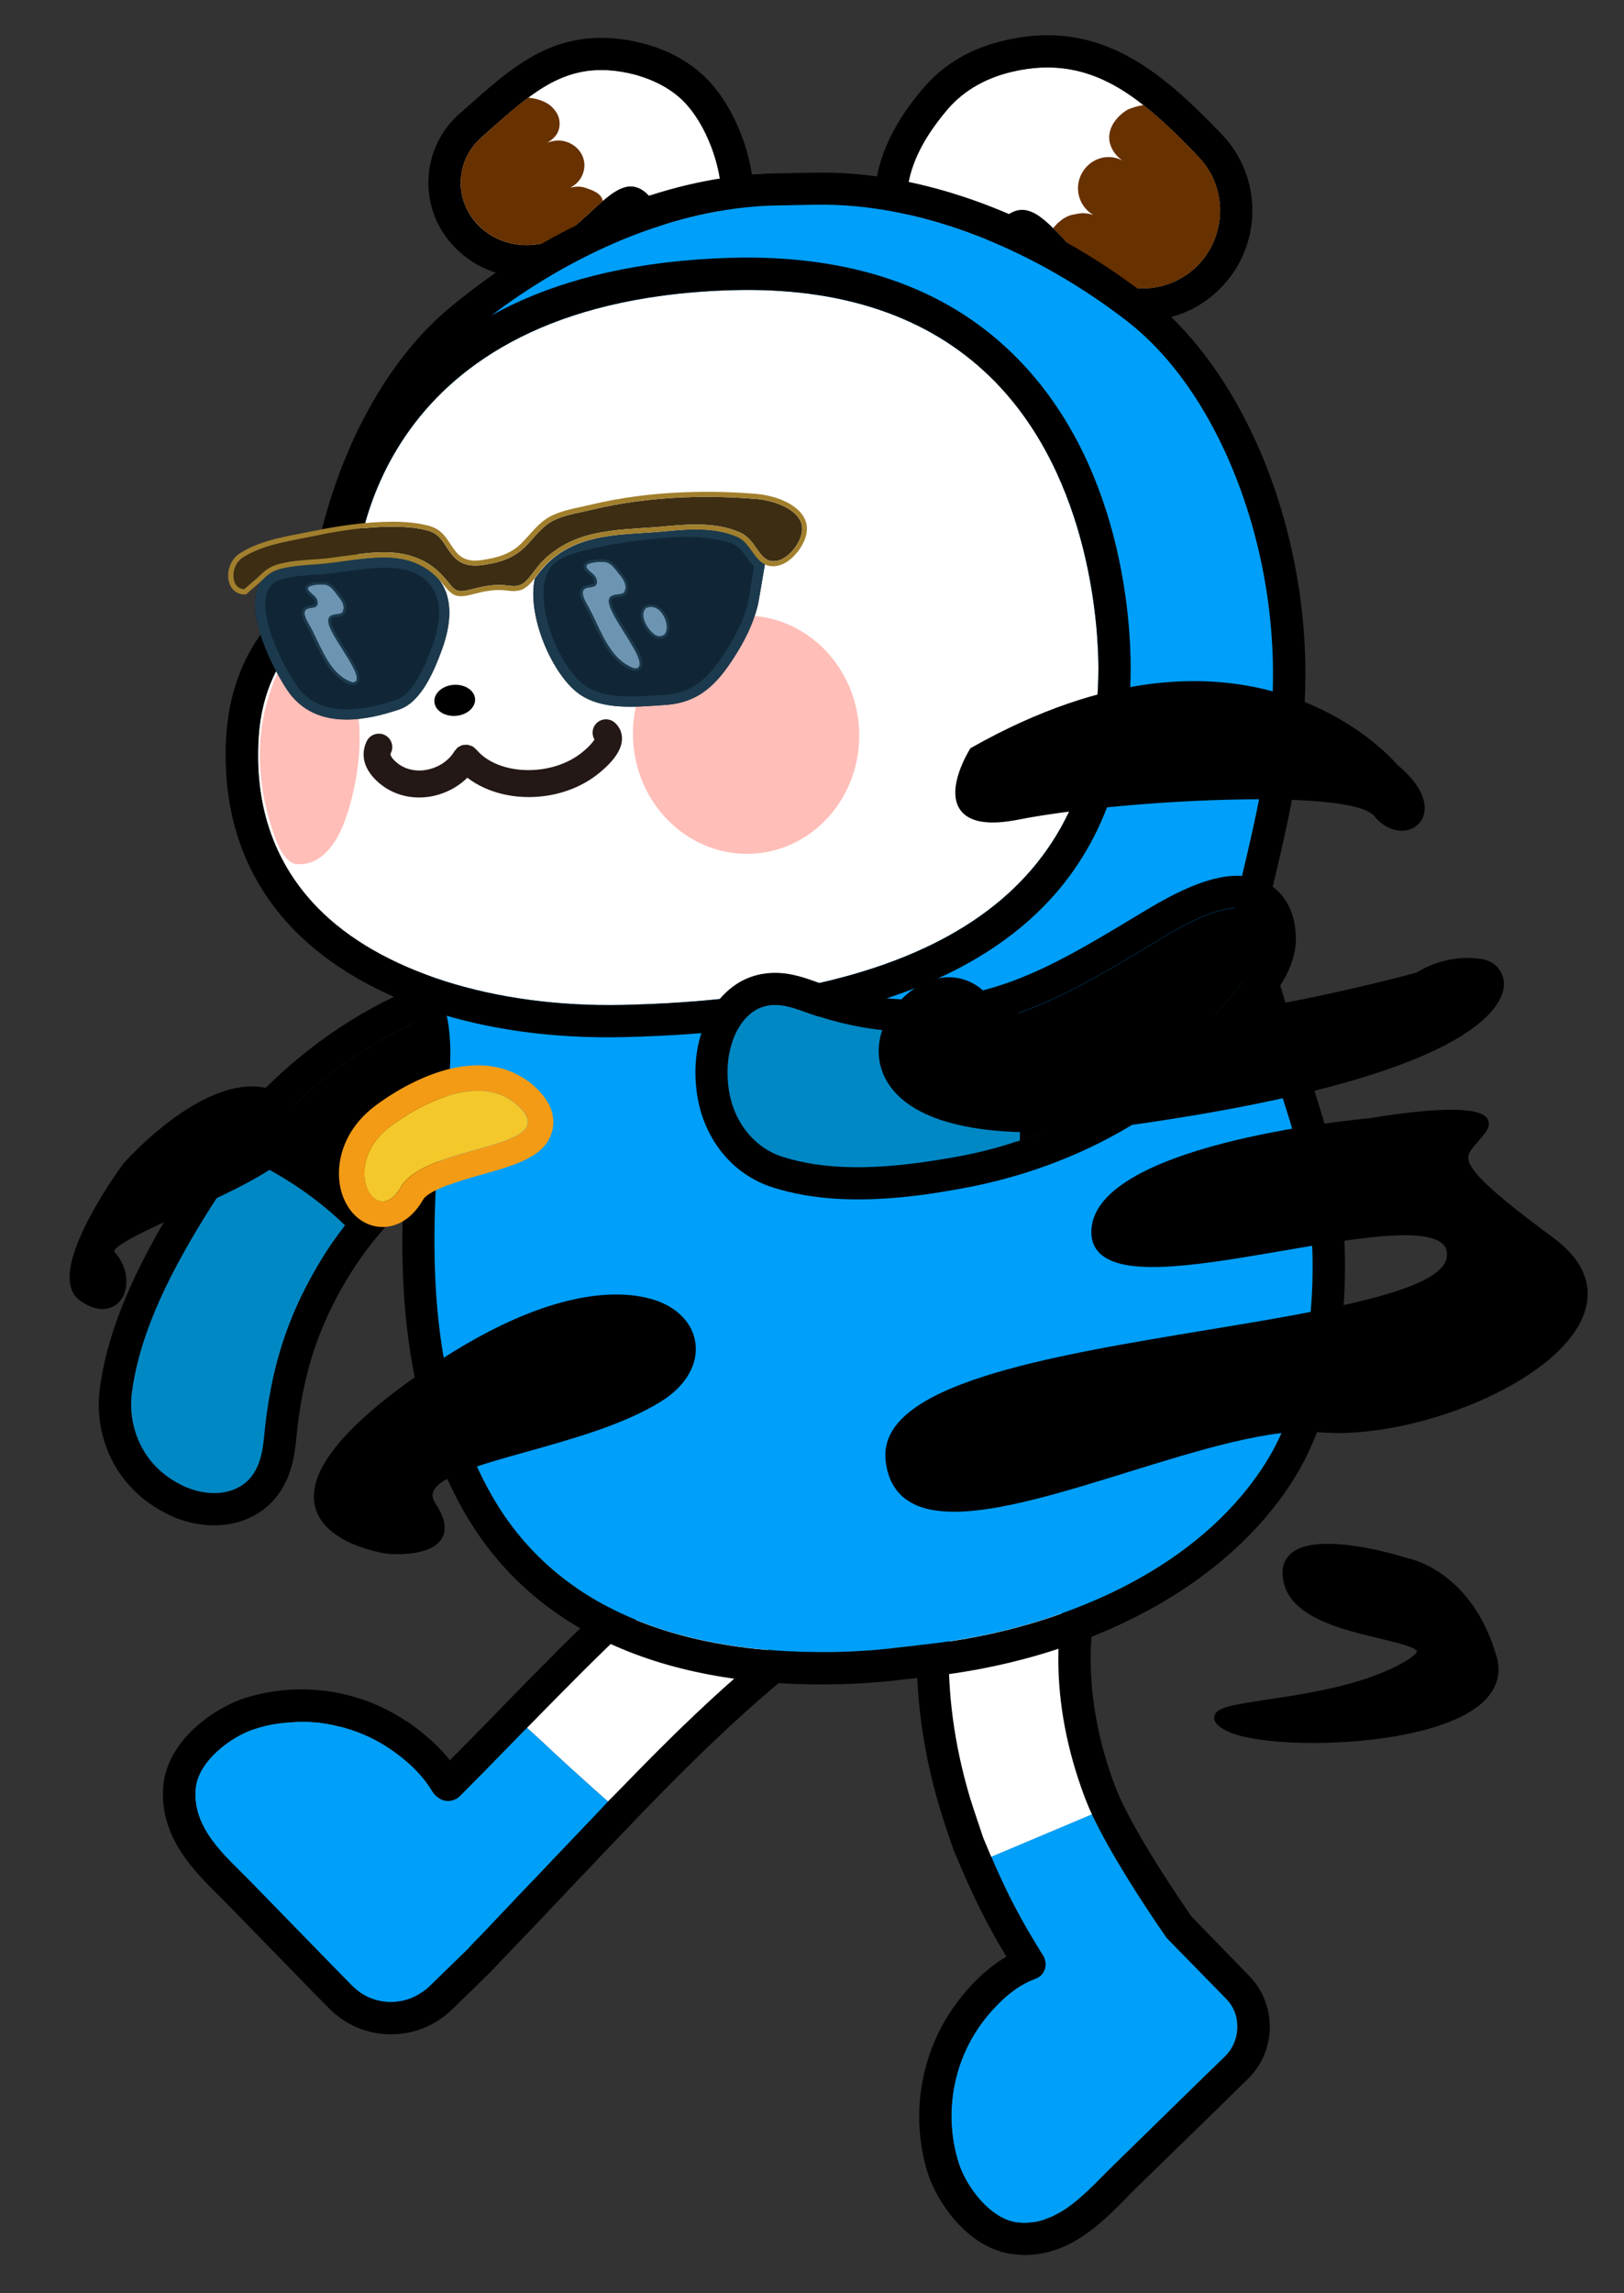 <?xml version="1.0" encoding="utf-8"?>
<!-- Generator: Adobe Illustrator 24.1.1, SVG Export Plug-In . SVG Version: 6.00 Build 0)  -->
<svg version="1.1" id="Layer_1" xmlns="http://www.w3.org/2000/svg" xmlns:xlink="http://www.w3.org/1999/xlink" x="0px" y="0px"
	 viewBox="0 0 170 240" style="enable-background:new 0 0 170 240;" xml:space="preserve">
<rect x="0" y="0" width="170" height="240" fill="#333333" stroke="none"/>
<g>
	<path style="fill:#FFFFFF;" d="M95.34,24.02c0.47,1.65,3.36,2.86,5.42,2.8l0.28-0.03c2.15-0.21,1.93-1.91,3.89-3.8
		c0.64-0.63,1.26-0.94,1.85-1c2.1-0.21,4.08,2.67,7.1,5.77c1.79,1.83,4.22,2.63,6.57,2.4c1.76-0.17,3.49-0.94,4.86-2.29
		c3.16-3.14,3.25-8.26,0.16-11.46c-5.45-5.67-10.28-9.97-17.3-9.27c-0.7,0.07-1.39,0.19-2.11,0.35c-2.65,0.6-5.07,1.86-6.87,3.96
		C96.12,15.05,93.96,19.27,95.34,24.02z"/>
	<path style="fill:#683100;" d="M110.24,23.9c1.09,1.05,2.25,2.43,3.63,3.85c1.79,1.83,4.22,2.63,6.57,2.4
		c1.76-0.17,3.49-0.94,4.86-2.29c3.16-3.14,3.25-8.26,0.16-11.46c-1.93-2.04-3.8-3.86-5.73-5.39l-0.03,0
		c-0.17,0.02-0.31,0.03-0.47,0.08c-0.03,0-0.06,0.01-0.06,0.01c-0.41,0.1-0.77,0.22-1.04,0.33c-0.11,0.07-0.21,0.13-0.29,0.17
		c-0.18,0.13-0.34,0.23-0.5,0.39c-0.08,0.06-0.13,0.13-0.21,0.19c-0.03,0-0.03,0.03-0.03,0.03c-0.74,0.75-1.18,1.76-0.91,2.8
		c0.22,0.77,0.7,1.37,1.31,1.79c-0.68-0.36-1.49-0.47-2.28-0.25c-1.7,0.48-2.74,2.28-2.26,4.01c0.23,0.85,0.8,1.53,1.49,1.94
		c-0.44-0.15-0.9-0.22-1.37-0.17l-0.06,0.01c-0.11,0.01-0.28,0.03-0.39,0.07c-0.81,0.08-1.39,0.48-1.81,0.86
		c-0.11,0.07-0.18,0.16-0.23,0.22C110.41,23.66,110.29,23.81,110.24,23.9z"/>
	<path d="M92.1,24.94c1.08,3.76,5.87,5.35,8.8,5.23c0.17,0.01,0.34-0.01,0.48-0.02c2.99-0.3,4.16-2.22,4.86-3.36
		c0.27-0.45,0.51-0.81,0.87-1.22c0.65,0.53,1.63,1.59,2.39,2.42c0.6,0.67,1.27,1.4,1.99,2.12c2.42,2.5,5.82,3.74,9.29,3.4
		c2.6-0.26,5.03-1.4,6.88-3.25c4.48-4.4,4.61-11.67,0.23-16.21c-5.67-5.88-11.47-11.12-20.06-10.27c-0.84,0.08-1.67,0.22-2.53,0.42
		C101.7,5,98.79,6.7,96.62,9.26C92.14,14.51,90.6,19.8,92.1,24.94z M99.18,11.44c1.8-2.1,4.22-3.36,6.87-3.96
		c0.72-0.16,1.41-0.28,2.11-0.35c4.5-0.45,8.11,1.15,11.54,3.88l0.03,0c1.93,1.53,3.81,3.35,5.73,5.39c3.09,3.2,3,8.32-0.16,11.46
		c-1.36,1.35-3.1,2.11-4.86,2.29c-2.35,0.23-4.77-0.57-6.57-2.4c-1.38-1.42-2.54-2.8-3.63-3.85c-1.22-1.23-2.32-2.03-3.47-1.92
		c-0.59,0.06-1.21,0.37-1.85,1c-1.96,1.89-1.73,3.59-3.89,3.8l-0.28,0.03c-2.06,0.06-4.94-1.15-5.42-2.8
		C93.96,19.27,96.12,15.05,99.18,11.44z"/>
</g>
<g>
	<path style="fill:#FFFFFF;" d="M50.43,14.34c4.13-3.65,7.2-6.58,11.51-6.97c1.34-0.12,2.8,0,4.47,0.42c2.26,0.62,4.3,1.7,5.73,3.46
		c2.5,3.02,4.29,8.76,2.91,12.53c-0.21,0.53-0.56,0.7-1.03,0.74c-0.73,0.07-1.72-0.24-2.8-0.31c-2.11-0.18-1.69-2.13-3.36-3.79
		c-0.68-0.7-1.36-0.95-2.03-0.89c-1.65,0.15-3.41,2.23-5.9,4.37c-1.18,1.04-2.62,1.59-4.11,1.73c-2.07,0.19-4.22-0.49-5.75-2.05
		C47.47,20.93,47.63,16.79,50.43,14.34z"/>
	<path d="M47.67,25.94c2.18,2.23,5.27,3.34,8.46,3.05c2.24-0.2,4.34-1.07,5.99-2.52c0.47-0.41,0.94-0.82,1.36-1.22
		c0.16-0.13,0.31-0.28,0.47-0.41c0.57-0.53,1.3-1.22,1.83-1.63c0.1,0.19,0.2,0.38,0.34,0.65c0.52,1.11,1.61,3.47,4.82,3.72
		c0.37,0.02,0.68,0.08,1,0.14c0.72,0.13,1.55,0.26,2.39,0.18c1.82-0.16,3.28-1.25,3.89-2.95c1.86-5.02-0.29-12-3.46-15.84
		c-1.81-2.21-4.35-3.76-7.5-4.58c-1.99-0.5-3.84-0.67-5.61-0.51c-5.15,0.46-8.63,3.52-12.63,7.07l-0.5,0.44L48.2,11.8
		c-2.07,1.8-3.25,4.3-3.35,6.97C44.75,21.46,45.74,23.99,47.67,25.94z M50.43,14.34c1.75-1.54,3.32-2.98,4.85-4.11
		c2.09-1.57,4.17-2.63,6.66-2.86c1.34-0.12,2.8,0,4.47,0.42c2.26,0.62,4.3,1.7,5.73,3.46c2.5,3.02,4.29,8.76,2.91,12.53
		c-0.21,0.53-0.56,0.7-1.03,0.74c-0.73,0.07-1.72-0.24-2.8-0.31c-2.11-0.18-1.69-2.13-3.36-3.79c-0.68-0.7-1.36-0.95-2.03-0.89
		c-0.87,0.08-1.75,0.67-2.74,1.52c-0.92,0.79-1.95,1.81-3.16,2.85c-1.18,1.04-2.62,1.59-4.11,1.73c-2.07,0.19-4.22-0.49-5.75-2.05
		C47.47,20.93,47.63,16.79,50.43,14.34z"/>
	<path style="fill:#683100;" d="M50.08,23.57c1.52,1.56,3.67,2.24,5.75,2.05c1.48-0.13,2.93-0.69,4.11-1.73
		c1.2-1.04,2.24-2.07,3.16-2.85c-0.13-0.78-1-1.12-1.85-1.39c-0.52-0.18-1.08-0.13-1.58,0c0.62-0.31,1.14-0.84,1.36-1.51
		c0.5-1.4-0.31-2.85-1.77-3.31c-0.67-0.22-1.37-0.13-1.99,0.12c0.56-0.33,1.06-0.77,1.23-1.41c0.09-0.29,0.09-0.57,0.07-0.82
		c-0.05-0.56-0.32-1.04-0.75-1.48c0,0-0.7-0.84-2.52-1.02c-1.54,1.13-3.1,2.57-4.85,4.11C47.63,16.79,47.47,20.93,50.08,23.57z"/>
</g>
<g>
	<path style="fill-rule:evenodd;clip-rule:evenodd;fill:#009FF8;" d="M100.33,226.36c0.79,2.53,3.43,6.02,6.3,6.24
		c0.2,0,0.37,0.03,0.56,0.03c0.48,0,0.96-0.06,1.41-0.14c0.39-0.08,0.76-0.2,1.12-0.37c0.25-0.08,0.53-0.2,0.82-0.37
		c0.62-0.31,1.18-0.67,1.74-1.12c0.56-0.42,1.07-0.9,1.6-1.38c0.87-0.82,1.69-1.69,2.47-2.45l8.97-8.77l2.92-2.84
		c0.22-0.22,0.39-0.45,0.56-0.67c0.22-0.37,0.42-0.76,0.53-1.15c0.17-0.62,0.22-1.24,0.14-1.88c-0.06-0.59-0.28-1.15-0.62-1.69
		c-0.14-0.22-0.34-0.45-0.53-0.65l-6.24-6.38c0-0.03-0.03-0.03-0.03-0.06c-2.36-3.4-5.82-8.71-7.76-12.85l-0.08,0.03l-10.46,4.41
		c0.37,0.87,0.76,1.74,1.15,2.59c0.79,1.71,1.69,3.4,2.67,5.12c0.51,0.84,1.01,1.71,1.55,2.56c0.11,0.14,0.17,0.28,0.22,0.45
		c0.28,0.82-0.08,1.74-0.96,2.05c-0.06,0.03-0.08,0.03-0.14,0.06c-1.15,0.42-2.61,1.32-4.16,3.01c-0.17,0.17-0.34,0.37-0.51,0.56
		c-0.39,0.45-0.76,0.93-1.15,1.49c-0.03,0.03-0.14,0.22-0.14,0.22C99.6,216.49,98.87,221.69,100.33,226.36z"/>
	<path d="M99.49,210.56c-3.26,4.92-4.13,11.19-2.39,16.81c0.98,3.12,4.36,8.18,9.25,8.57c0.28,0.03,0.56,0.06,0.84,0.06
		c4.78,0,7.98-3.23,10.57-5.82c0.31-0.34,0.62-0.65,0.93-0.96l9-8.77l2.92-2.87c1.46-1.41,2.28-3.32,2.31-5.37
		c0.03-2.02-0.73-3.96-2.16-5.43l-6.04-6.21c-4.1-5.96-6.94-10.82-8.04-13.75c-3.32-8.97-3.35-17.57-0.06-25.52
		c1.29-3.09,0.84-6.47-1.15-9.05c-1.8-2.36-4.61-3.77-7.56-3.77c-0.37,0-0.76,0.03-1.15,0.08c-3.06,0.42-5.65,2.45-6.89,5.43
		c-4.92,11.92-5.17,24.54-0.79,37.44l0.65,1.91c0.03,0.08,0.06,0.17,0.08,0.25l0.87,2.02c1.29,3.06,2.84,6.16,4.67,9.16
		c-1.71,1.01-3.74,2.7-5.73,5.57L99.49,210.56z M102.3,212.42c0,0,0.11-0.2,0.14-0.22c0.39-0.56,0.76-1.04,1.15-1.49
		c0.17-0.2,0.34-0.39,0.51-0.56c1.55-1.69,3.01-2.59,4.16-3.01c0.06-0.03,0.08-0.03,0.14-0.06c0.87-0.31,1.24-1.24,0.96-2.05
		c-0.06-0.17-0.11-0.31-0.22-0.45c-0.53-0.84-1.04-1.71-1.55-2.56c-0.98-1.71-1.88-3.4-2.67-5.12c-0.39-0.84-0.79-1.71-1.15-2.59
		l-0.84-2l-0.17-0.51l-0.48-1.43c-0.25-0.73-0.48-1.43-0.7-2.14c-3.4-11.36-2.95-22.43,1.41-32.97c0.79-1.86,2.31-3.09,4.22-3.34
		c0.22-0.03,0.48-0.06,0.7-0.06c1.86,0,3.71,0.93,4.89,2.45c1.27,1.66,1.55,3.74,0.73,5.71c-1.83,4.39-2.73,8.91-2.73,13.58
		c0,4.69,0.9,9.5,2.73,14.39c0.22,0.59,0.48,1.24,0.79,1.88c1.94,4.13,5.4,9.45,7.76,12.85c0,0.03,0.03,0.03,0.03,0.06l6.24,6.38
		c0.2,0.2,0.39,0.42,0.53,0.65c0.34,0.53,0.56,1.1,0.62,1.69c0.11,0.65,0.06,1.27-0.14,1.88c-0.11,0.39-0.31,0.79-0.53,1.15
		c-0.17,0.22-0.34,0.45-0.56,0.67l-2.92,2.84l-8.97,8.77c-0.79,0.76-1.6,1.63-2.47,2.45c-0.53,0.48-1.04,0.96-1.6,1.38
		c-0.56,0.45-1.12,0.82-1.74,1.12c-0.28,0.17-0.56,0.28-0.82,0.37c-0.37,0.17-0.73,0.28-1.12,0.37c-0.45,0.08-0.93,0.14-1.41,0.14
		c-0.2,0-0.37-0.03-0.56-0.03c-2.87-0.22-5.51-3.71-6.3-6.24C98.87,221.69,99.6,216.49,102.3,212.42z"/>
	<path style="fill:#FFFFFF;" d="M101.57,188.24c0.22,0.7,0.45,1.41,0.7,2.14l0.48,1.43l0.17,0.51l0.84,2l10.46-4.41l0.08-0.03
		c-0.31-0.65-0.56-1.29-0.79-1.88c-1.83-4.89-2.73-9.7-2.73-14.39c0-4.67,0.9-9.19,2.73-13.58c0.82-1.97,0.53-4.05-0.73-5.71
		c-1.18-1.52-3.04-2.45-4.89-2.45c-0.22,0-0.48,0.03-0.7,0.06c-1.91,0.25-3.43,1.49-4.22,3.34
		C98.61,165.81,98.16,176.88,101.57,188.24z"/>
</g>
<g>
	<path style="fill:#FFFFFF;" d="M55.16,180.82l1.6,1.46c1.71,1.63,3.71,3.43,5.37,4.92l1.52,1.35c0.9-0.9,1.41-1.43,1.41-1.43
		c6.52-6.72,14.25-14.36,23.25-20.24c1.77-1.18,2.73-3.01,2.61-5.03c-0.14-2.16-1.43-4.16-3.32-5.12c-0.76-0.39-1.57-0.59-2.36-0.59
		c-1.07,0-2.14,0.34-3.09,0.96c-9.16,6.02-16.89,13.46-24.03,20.72L55.16,180.82z"/>
	<path style="fill:#009FF8;" d="M20.47,187.23c-0.34,4.19,3.18,7.06,5.76,9.7l8.77,9l1.71,1.74c0.14,0.14,0.28,0.28,0.45,0.42
		c1.07,0.98,2.42,1.43,3.77,1.43c1.15,0,2.28-0.34,3.23-1.01c0.28-0.17,0.53-0.37,0.79-0.62l4.05-3.94l0.37-0.39l0.96-0.98L54,198.7
		c0.93-0.98,1.97-2.05,3.01-3.15c1.74-1.86,3.54-3.71,4.98-5.23c0.62-0.67,1.21-1.26,1.66-1.77l-1.52-1.35
		c-1.66-1.49-3.65-3.29-5.37-4.92l-1.6-1.46l-0.56,0.56c-0.37,0.39-0.76,0.79-1.15,1.18c-1.69,1.74-3.4,3.49-5.14,5.23l-0.17,0.17
		c-0.34,0.34-0.79,0.51-1.24,0.51c-0.34,0-0.67-0.08-0.96-0.31c-0.14-0.06-0.28-0.17-0.39-0.31c-0.11-0.08-0.17-0.2-0.25-0.31
		c-0.79-1.35-2.14-2.92-4.44-4.5c-0.03-0.03-0.22-0.14-0.22-0.14c-0.67-0.45-1.38-0.84-2.11-1.18s-1.46-0.62-2.25-0.84
		c-0.31-0.11-0.62-0.17-0.96-0.25c-1.24-0.31-2.5-0.45-3.77-0.45c-0.08,0-0.67,0.03-1.41,0.08c-0.34,0.03-0.67,0.06-1.04,0.11
		c-0.82,0.11-1.63,0.31-2.42,0.56C24.15,181.72,20.69,184.36,20.47,187.23z"/>
	<path d="M17.09,186.95c-0.42,5.26,3.18,8.8,5.79,11.41c0.31,0.31,0.65,0.62,0.93,0.93l8.77,9l1.83,1.86
		c1.74,1.77,4.05,2.75,6.52,2.75c2.42,0,4.67-0.93,6.38-2.59l4.05-3.94l0.45-0.48l0.96-1.01l3.68-3.85c2.25-2.39,5-5.28,7.2-7.59
		c2.19-2.28,3.82-3.99,3.82-3.99c6.41-6.58,13.97-14.06,22.69-19.76c2.75-1.8,4.3-4.81,4.1-8.04c-0.17-3.32-2.19-6.44-5.14-7.93
		c-1.24-0.65-2.53-0.96-3.88-0.96c-1.71,0-3.43,0.53-4.95,1.52c-9.73,6.38-17.71,14.17-24.46,21.03c-0.03,0.03-0.08,0.08-0.14,0.14
		l-2.95,3.01l-0.56,0.59c-1.66,1.71-3.37,3.43-5.09,5.17c-1.12-1.43-2.59-2.75-4.36-3.99l-0.25-0.14c-3.23-2.14-7-3.29-10.94-3.29
		c-2,0-3.99,0.31-5.88,0.9C22.57,178.68,17.49,182.06,17.09,186.95z M20.47,187.23c0.22-2.87,3.68-5.51,6.21-6.3
		c0.79-0.25,1.6-0.45,2.42-0.56c0.37-0.06,0.7-0.08,1.04-0.11c0.73-0.06,1.32-0.08,1.41-0.08c1.27,0,2.53,0.14,3.77,0.45
		c0.34,0.08,0.65,0.14,0.96,0.25c0.79,0.22,1.52,0.51,2.25,0.84s1.43,0.73,2.11,1.18c0,0,0.2,0.11,0.22,0.14
		c2.3,1.57,3.65,3.15,4.44,4.5c0.08,0.11,0.14,0.22,0.25,0.31c0.14,0.14,0.25,0.22,0.39,0.31c0.28,0.22,0.62,0.31,0.96,0.31
		c0.45,0,0.9-0.17,1.24-0.51l0.17-0.17c1.74-1.74,3.46-3.49,5.14-5.23c0.39-0.39,0.79-0.79,1.15-1.18l0.56-0.56l2.95-3.01
		c7.14-7.25,14.87-14.7,24.03-20.72c0.96-0.62,2.02-0.96,3.09-0.96c0.79,0,1.6,0.2,2.36,0.59c1.88,0.96,3.18,2.95,3.32,5.12
		c0.11,2.02-0.84,3.85-2.61,5.03c-9,5.88-16.73,13.52-23.25,20.24c0,0-0.51,0.53-1.41,1.43c-0.45,0.51-1.04,1.1-1.66,1.77
		c-1.43,1.52-3.23,3.37-4.98,5.23c-1.04,1.1-2.08,2.16-3.01,3.15l-3.68,3.88l-0.96,0.98L49,203.95l-4.05,3.94
		c-0.25,0.25-0.51,0.45-0.79,0.62c-0.96,0.67-2.08,1.01-3.23,1.01c-1.35,0-2.7-0.45-3.77-1.43c-0.17-0.14-0.31-0.28-0.45-0.42
		L35,205.92l-8.77-9C23.64,194.28,20.13,191.42,20.47,187.23z"/>
</g>
<g>
	<path d="M59.76,106.47c-0.11-1.22-0.71-3.49-3.57-5.05c-1.31-0.7-2.88-0.95-4.66-0.71c-1.57,0.21-3.05,0.75-4.25,1.18l-0.73,0.26
		c-4.41,1.5-8.6,3.65-12.43,6.38c-4.02,2.87-7.73,6.42-11.03,10.57c-1.55,1.94-2.97,3.95-4.22,5.97c-3.4,5.47-7.43,12.71-8.42,20.25
		c-0.61,4.7,1.35,9.28,5.13,11.97c0.78,0.55,1.61,1.03,2.41,1.39c1.88,0.82,3.85,1.12,5.69,0.87c1.61-0.21,3.09-0.86,4.28-1.88
		c0.55-0.47,1.03-1.03,1.48-1.73c1.24-1.95,1.46-4.15,1.63-5.91c0.04-0.43,0.09-0.84,0.14-1.25l0.03-0.26
		c0.26-1.86,0.6-3.59,1.06-5.32c0.64-2.35,1.48-4.55,2.6-6.75c0.55-1.1,1.17-2.2,1.9-3.35c0.53-0.85,1.16-1.75,1.97-2.81
		c3.36-4.33,7.65-7.81,12.18-11.48l0.82-0.67l0.19-0.16C56.05,114.7,60.15,110.75,59.76,106.47z M33.93,131.33
		c-0.76,1.22-1.43,2.41-2.04,3.61c-1.23,2.41-2.15,4.82-2.85,7.4c-0.48,1.81-0.86,3.69-1.14,5.75c-0.01,0.07-0.02,0.15-0.03,0.23
		c-0.28,1.94-0.22,4.15-1.28,5.81c-0.22,0.35-0.49,0.69-0.83,0.98c-0.73,0.63-1.6,0.97-2.52,1.1c-1.28,0.17-2.66-0.09-3.89-0.63
		c-0.59-0.26-1.22-0.62-1.81-1.05c-2.87-2.04-4.16-5.53-3.73-8.78c0.86-6.67,4.46-13.32,7.94-18.9c1.12-1.8,2.34-3.54,3.65-5.22
		c0.12-0.15,0.22-0.29,0.34-0.44c2.98-3.73,6.41-7.11,10.35-9.92c3.52-2.5,7.41-4.52,11.57-5.94c1.17-0.41,2.79-1.08,4.32-1.28
		c0.94-0.13,1.86-0.07,2.6,0.33c5.44,2.95-2.71,9.34-4.93,11.14c-5,4.06-9.73,7.8-13.54,12.71c-0.11,0.14-0.21,0.28-0.32,0.43
		C35.14,129.51,34.52,130.4,33.93,131.33z"/>
	<path d="M49.65,115.53c-5,4.06-9.73,7.8-13.54,12.71c-3.47-3.38-7.33-5.65-10.38-7.04c2.98-3.73,6.41-7.11,10.35-9.92
		c3.52-2.5,7.41-4.52,11.57-5.94c1.17-0.41,2.79-1.08,4.32-1.28c0.94-0.13,1.86-0.07,2.6,0.33
		C60.01,107.35,51.86,113.74,49.65,115.53z"/>
	<path style="fill:#0088C5;" d="M36.11,128.24c-0.11,0.14-0.21,0.28-0.32,0.43c-0.65,0.84-1.27,1.73-1.86,2.66
		c-0.76,1.22-1.43,2.41-2.04,3.61c-1.23,2.41-2.15,4.82-2.85,7.4c-0.49,1.81-0.86,3.69-1.14,5.75c-0.01,0.07-0.02,0.15-0.03,0.23
		c-0.28,1.94-0.22,4.15-1.28,5.81c-0.22,0.35-0.49,0.69-0.83,0.98c-1.74,1.48-4.28,1.4-6.41,0.47c-0.59-0.26-1.22-0.62-1.81-1.05
		c-2.87-2.04-4.16-5.53-3.73-8.78c0.86-6.67,4.46-13.32,7.94-18.9c1.12-1.8,2.34-3.54,3.65-5.22c0.12-0.15,0.22-0.29,0.34-0.44
		C28.78,122.59,32.64,124.86,36.11,128.24z"/>
</g>
<g>
	<path d="M76.97,21.85c1.49-0.2,2.98-0.31,4.46-0.33l3.69-0.07c0.12,0,0.21,0,0.21,0c11.5-0.23,23.42,5.06,32.57,12.11
		c7.12,5.49,11.62,14.87,13.72,23.49c2,8.19,2.16,16.46,0.54,24.52c-0.47,3.52-2.8,12.83-3.11,14.06c-0.03,0.56-0.06,1.12-0.05,1.68
		c0.05,2.67,1.28,5.13,2.03,7.68c1.92,6.54,4.65,12.91,5.76,19.66c1.42,8.65,0.54,20.54-4.09,28.12
		c-6.39,10.47-18.89,16.28-30.52,18.54c-1.22,0.24-2.48,0.44-3.74,0.61c-0.49,0.06-0.97,0.12-1.45,0.18l-3.49,0.39
		c-0.02,0-0.04,0.01-0.06,0.01c-0.02,0-0.05,0.01-0.07,0.01c-0.02,0-0.04,0.01-0.07,0.01c-1.71,0.19-3.44,0.31-5.16,0.36
		c-14.37,0.42-29.23-3.15-36.75-16.52c-5.52-9.81-6.3-21.04-5.77-32.04c0.28-5.91,2.65-13.44,0.8-19.24
		c-0.12-0.51-5.6-10.86-6.43-13.01c-3.83-9.89-6.47-18.63-4.48-29.16c0.17-0.88,0.36-1.77,0.58-2.66c0.09-0.52,0.16-1.04,0.27-1.56
		c1.81-8.68,5.97-18.21,12.9-23.95C57.05,28.33,66.94,23.18,76.97,21.85 M76.52,18.51c-9.91,1.32-20.34,6.16-29.38,13.64
		C40.49,37.65,35.37,47.07,33.09,58c-0.08,0.36-0.13,0.73-0.19,1.09l-0.08,0.48c-0.22,0.91-0.42,1.81-0.59,2.71
		c-2.23,11.78,0.92,21.39,4.64,31.01c0.5,1.3,2.11,4.46,4.31,8.79c0.86,1.69,1.83,3.59,2.08,4.13c0.98,3.2,0.35,7.47-0.26,11.6
		c-0.31,2.12-0.63,4.31-0.73,6.35c-0.47,9.8-0.19,22.51,6.2,33.86c7.03,12.49,20.79,18.79,39.79,18.23
		c1.79-0.05,3.62-0.18,5.44-0.38c0,0,0.2-0.03,0.2-0.03l3.49-0.39c0.5-0.06,1.01-0.12,1.52-0.19c1.35-0.18,2.67-0.4,3.93-0.64
		c14.77-2.88,26.71-10.2,32.76-20.1c5.19-8.5,6.02-21.4,4.54-30.42c-0.79-4.8-2.33-9.35-3.81-13.75c-0.7-2.07-1.42-4.22-2.04-6.31
		c-0.23-0.8-0.51-1.59-0.79-2.38c-0.56-1.58-1.08-3.07-1.11-4.43c-0.01-0.36,0.01-0.72,0.03-1.12c1.19-4.79,2.67-11.05,3.08-13.99
		c1.71-8.59,1.51-17.3-0.59-25.88c-2.65-10.84-8.1-20.08-14.94-25.36c-10.85-8.36-23.5-13.03-34.62-12.81l-0.28,0l-3.68,0.07
		C79.79,18.17,78.16,18.29,76.52,18.51L76.52,18.51z"/>
	<path style="fill:#009FF9;" d="M46.44,105.07c-0.12-0.51-5.6-10.86-6.43-13.01c-3.83-9.89-6.47-18.63-4.48-29.16
		c0.17-0.88,0.36-1.77,0.58-2.66c0.09-0.52,0.16-1.04,0.27-1.56c1.81-8.68,5.97-18.21,12.9-23.95c8.9-7.36,20.63-13.06,32.14-13.23
		l3.69-0.07c0.12,0,0.21,0,0.21,0c11.5-0.23,23.42,5.06,32.57,12.11c7.12,5.49,11.62,14.87,13.72,23.49
		c2,8.19,2.16,16.46,0.54,24.52c-0.47,3.52-2.8,12.83-3.11,14.06c-0.03,0.56-0.06,1.12-0.05,1.68c0.05,2.67,1.28,5.13,2.03,7.68
		c1.92,6.54,4.65,12.91,5.76,19.66c1.42,8.65,0.54,20.54-4.09,28.12c-6.39,10.47-18.89,16.28-30.52,18.54
		c-1.69,0.33-3.47,0.6-5.18,0.79l-3.49,0.39c-0.07,0.01-0.13,0.02-0.2,0.03c-1.71,0.19-3.44,0.31-5.16,0.36
		c-14.37,0.42-29.23-3.15-36.75-16.52c-5.52-9.81-6.3-21.04-5.77-32.04C45.93,118.4,48.29,110.87,46.44,105.07z"/>
</g>
<path style="fill:#009FF8;" d="M81.43,21.51c0,0,0.08,0,0.21-0.01L81.43,21.51z"/>
<g>
	<g>
		<path style="fill-rule:evenodd;clip-rule:evenodd;fill:#FFFFFF;" d="M33.26,95.02c6.5,6.65,18.46,10.44,31.95,10.15
			c33.42-0.77,49.72-12.3,49.78-35.25c-0.01-3.23-0.5-19.95-11.35-30.5c-6.52-6.33-15.6-9.38-27.01-9.05
			c-2.6,0.06-4.98,0.27-7.24,0.57C37.32,35.21,37.11,60.7,37.13,61.87c0.01,0.71-0.45,1.34-1.09,1.59
			c-0.35,0.13-8.55,3.32-8.99,14.24C26.72,84.66,28.83,90.48,33.26,95.02z"/>
		<path d="M30.82,97.36c7.29,7.42,19.85,11.51,34.44,11.18c4.92-0.12,9.5-0.44,13.73-1.01c26.39-3.52,39.31-15.9,39.37-37.6
			c0-4.88-0.85-21.72-12.39-32.95c-7.17-6.99-17.09-10.34-29.46-10C37.9,28.1,34.15,54.83,33.78,60.78
			c-2.71,1.35-9.65,5.94-10.13,16.78C23.31,85.49,25.74,92.17,30.82,97.36z M65.21,105.17c-13.49,0.29-25.45-3.5-31.95-10.15
			c-4.43-4.54-6.54-10.36-6.22-17.32c0.44-10.92,8.64-14.11,8.99-14.24c0.65-0.26,1.1-0.88,1.09-1.59
			c-0.01-1.16,0.19-26.65,32.26-30.93c2.26-0.3,4.64-0.5,7.24-0.57c11.41-0.33,20.5,2.71,27.01,9.05
			c10.85,10.55,11.35,27.27,11.35,30.5C114.93,92.87,98.63,104.4,65.21,105.17z"/>
	</g>
	<path style="fill-rule:evenodd;clip-rule:evenodd;fill:#FFBEB8;" d="M66.29,77.74c0.5,6.87,6.19,12.06,12.71,11.59
		s11.41-6.43,10.91-13.3c-0.5-6.86-6.19-12.05-12.71-11.58C70.68,64.92,65.79,70.87,66.29,77.74"/>
	<path style="fill-rule:evenodd;clip-rule:evenodd;fill:#FFBEB8;" d="M27.37,76.27c0.31-2.39,2.14-10.5,6.26-8.16
		c5.56,3.16,4.32,13.04,2.35,18.1c-0.78,1.99-2.32,4.4-4.89,4.23c-1.45-0.1-2.29-2.72-2.59-3.63
		C27.39,83.44,26.91,79.81,27.37,76.27z"/>
</g>
<g>
	<path style="fill-rule:evenodd;clip-rule:evenodd;" d="M45.47,73.45c0.06,0.9,1.06,1.55,2.24,1.47c1.18-0.09,2.08-0.88,2.02-1.78
		c-0.06-0.89-1.07-1.55-2.25-1.47C46.3,71.76,45.41,72.56,45.47,73.45"/>
	<path style="fill-rule:evenodd;clip-rule:evenodd;" d="M42.32,71.73L42.32,71.73c1.23-0.09,2.13-1.36,2.03-2.85l-0.03-0.38
		c-0.11-1.48-1.19-2.62-2.41-2.53c-1.23,0.09-2.13,1.37-2.03,2.85l0.03,0.38C40.01,70.69,41.09,71.82,42.32,71.73"/>
	<path style="fill-rule:evenodd;clip-rule:evenodd;" d="M61.32,70.36L61.32,70.36c1.44-0.1,2.52-1.39,2.42-2.88l-0.03-0.38
		c-0.11-1.48-1.36-2.6-2.81-2.5c-1.44,0.1-2.53,1.39-2.42,2.88l0.03,0.38C58.62,69.34,59.88,70.46,61.32,70.36"/>
	<path style="fill:#231815;" d="M38.39,77.57c0.34-0.7,1.19-0.98,1.88-0.65c0.7,0.34,0.99,1.18,0.65,1.88
		c-0.05,0.09-0.14,0.28,0.39,0.81c1.09,1.08,2.5,1.09,3.13,0.99c1.32-0.18,2.51-0.93,3.13-1.98c0.05-0.08,0.11-0.13,0.17-0.19
		c0.05-0.06,0.08-0.13,0.14-0.18c0.01-0.01,0.02-0.01,0.03-0.02c0.09-0.07,0.2-0.12,0.31-0.17c0.06-0.03,0.11-0.06,0.17-0.08
		c0.11-0.03,0.22-0.03,0.34-0.03c0.07,0,0.13-0.02,0.2-0.01c0.09,0.01,0.18,0.05,0.27,0.08c0.09,0.03,0.17,0.04,0.25,0.09
		c0.01,0.01,0.03,0.01,0.04,0.01c0.08,0.05,0.13,0.12,0.2,0.18c0.06,0.05,0.12,0.08,0.17,0.14c2.28,2.74,7.86,2.89,11.05,0.32
		c0.75-0.6,1.15-1.09,1.32-1.36c-0.31-0.52-0.26-1.19,0.16-1.66c0.52-0.57,1.41-0.62,1.98-0.1c0.5,0.45,0.76,1.06,0.74,1.72
		c-0.03,1.1-0.86,2.31-2.45,3.59c-1.62,1.31-3.62,2.09-5.67,2.36c-2.93,0.39-5.94-0.28-8.07-1.92c-1.08,1.07-2.53,1.79-4.12,2.01
		c-0.01,0-0.02,0-0.02,0c-2.06,0.27-4.04-0.38-5.45-1.78C37.62,79.92,38.01,78.35,38.39,77.57z"/>
</g>
<g>
	<path d="M132.27,98.16c0.06,2.35-2.29,4.76-3.62,6.35c-2.86,3.47-6.1,6.43-9.58,8.83c-3.9,2.7-8.06,4.67-12.33,6.05
		c0.13-3.53-0.14-8.19-1.45-12.93c5.56-1.71,10.54-4.8,15.89-8.01c1.39-0.84,4.9-3.02,7.59-3.37
		C130.7,94.83,132.21,95.48,132.27,98.16z"/>
	<path style="fill:#0088C5;" d="M106.74,119.39c-0.18,0.05-0.35,0.12-0.53,0.16c-1.89,0.6-3.79,1.08-5.71,1.44
		c-5.96,1.11-12.85,1.92-18.63,0.06c-2.82-0.9-5.12-3.55-5.61-7.17c-0.1-0.76-0.13-1.5-0.1-2.18c0.12-2.46,1.09-4.96,3.01-6.05
		c0.38-0.21,0.77-0.33,1.14-0.41c1.79-0.35,3.57,0.59,5.26,1.11c0.06,0.01,0.14,0.03,0.2,0.05c1.78,0.57,3.48,0.96,5.15,1.22
		c2.38,0.37,4.71,0.44,7.19,0.22c1.22-0.11,2.46-0.28,3.78-0.52c0.98-0.19,1.93-0.44,2.88-0.73c0.17-0.04,0.35-0.1,0.52-0.15
		C106.61,111.2,106.87,115.86,106.74,119.39z"/>
	<path d="M133.52,93.03c-0.93-0.79-2.57-1.64-5.17-1.3c-3.27,0.44-6.93,2.65-8.68,3.7l-0.21,0.13l-0.87,0.52
		c-4.84,2.91-9.41,5.66-14.27,7.16c-1.18,0.36-2.14,0.61-3.04,0.78c-0.68,0.13-1.35,0.23-2.01,0.32c-0.48,0.06-0.96,0.12-1.44,0.16
		c-2.19,0.19-4.28,0.13-6.38-0.2c-1.56-0.23-3.07-0.6-4.65-1.09l-0.22-0.07c-0.34-0.11-0.69-0.23-1.05-0.35
		c-1.46-0.53-3.3-1.19-5.4-0.91c-0.15,0.02-0.31,0.04-0.47,0.07c-0.79,0.16-1.49,0.42-2.14,0.78c-2.76,1.57-4.52,4.86-4.71,8.82
		c-0.04,0.87,0,1.83,0.13,2.78c0.64,4.77,3.67,8.58,7.93,9.93c4.26,1.37,9.41,1.62,15.74,0.78c1.4-0.19,2.89-0.44,4.54-0.75
		c2.19-0.41,4.43-0.98,6.66-1.7c4.76-1.55,9.21-3.72,13.19-6.49c3.8-2.61,7.24-5.79,10.27-9.46l0.51-0.6
		c1.58-1.85,3.96-4.64,3.87-7.98C135.58,95.35,134.45,93.83,133.52,93.03z M100.51,120.99c-1.41,0.26-2.87,0.5-4.35,0.7
		c-4.81,0.64-9.87,0.78-14.28-0.64c-2.82-0.9-5.12-3.55-5.61-7.17c-0.1-0.76-0.13-1.5-0.1-2.18c0.12-2.46,1.09-4.96,3.01-6.05
		c0.38-0.21,0.77-0.33,1.14-0.41c0.09-0.02,0.17-0.03,0.26-0.04c1.7-0.22,3.39,0.65,5,1.15c0.06,0.01,0.14,0.03,0.2,0.05
		c1.78,0.57,3.48,0.96,5.15,1.22c2.38,0.37,4.71,0.44,7.19,0.22c0.52-0.04,1.05-0.11,1.59-0.17c0.71-0.1,1.44-0.21,2.19-0.35
		c0.98-0.19,1.94-0.44,2.88-0.73c0.17-0.04,0.35-0.1,0.52-0.15c5.56-1.71,10.54-4.8,15.89-8.01c1.39-0.84,4.9-3.02,7.59-3.37
		c1.92-0.26,3.42,0.39,3.49,3.08c0.06,2.35-2.29,4.76-3.62,6.35c-2.86,3.47-6.1,6.43-9.58,8.83c-3.9,2.7-8.06,4.67-12.33,6.05
		c-0.18,0.05-0.35,0.12-0.53,0.16C104.32,120.15,102.43,120.63,100.51,120.99z"/>
</g>
<g>
	<path d="M146.28,80.05c-0.88-1.04-15.96-17.98-44.58-1.81l-0.12,0.07l-0.07,0.12c-0.1,0.17-2.53,4.09-1.01,6.3
		c0.91,1.32,2.96,1.67,6.09,1.05c10.17-2.02,34.81-3.39,37.26-0.38c0.8,0.98,1.86,1.54,2.88,1.54c0.21,0,0.41-0.02,0.61-0.07
		c0.88-0.21,1.53-0.85,1.73-1.72C149.42,83.64,148.4,81.79,146.28,80.05z"/>
	<path d="M69.61,136.49c-2.03-1.01-9.82-3.51-24.88,6.74c-8.67,5.89-12.62,10.74-11.76,14.4c0.95,4.04,7.32,4.94,7.59,4.98l0.02,0
		c0.12,0.01,0.51,0.04,1.03,0.04c1.41,0,3.79-0.22,4.64-1.64c0.55-0.93,0.34-2.15-0.64-3.62c-0.42-0.63-0.35-1.02-0.27-1.26
		c0.61-1.63,5.09-2.89,9.84-4.21c4.78-1.34,10.19-2.85,14.05-5.27c2.4-1.5,3.71-3.59,3.6-5.71
		C72.74,139.08,71.57,137.46,69.61,136.49z"/>
	<path d="M162.6,129.54c-6.26-4.63-8.76-6.94-8.9-8.27c-0.06-0.54,0.29-0.97,0.96-1.74c0.27-0.31,0.56-0.64,0.84-1.02
		c0.49-0.66,0.38-1.15,0.2-1.44c-1.07-1.74-8.96-0.61-12.33-0.04c-1.49,0.13-29.58,2.8-29.12,12.13c0.04,0.91,0.42,1.66,1.11,2.21
		c2.85,2.29,10.67,0.94,18.96-0.48c7.27-1.25,14.78-2.54,16.71-0.7c0.36,0.34,0.49,0.77,0.42,1.37c-0.43,3.55-12.89,5.61-24.94,7.6
		c-16.99,2.81-34.56,5.71-33.81,13.61c0.19,1.93,0.97,3.37,2.32,4.27c1.24,0.83,2.9,1.17,4.87,1.17c4.78,0,11.39-2.04,18.26-4.17
		c7.36-2.28,14.96-4.63,19.86-4.16c9.49,0.92,24.96-4.97,27.76-12.26C166.56,135.59,166.64,132.52,162.6,129.54z"/>
	<path d="M156.67,173.39c-2.51-8.78-8.81-10.23-9.4-10.34c-1.11-0.35-9.61-2.91-12.23-0.38c-0.77,0.74-0.97,1.8-0.61,3.14
		c0.97,3.52,6.15,4.75,9.93,5.65c1.54,0.37,3.86,0.92,3.97,1.36c0,0-0.01,0.43-1.92,1.43c-4.12,2.17-9.7,3.01-13.77,3.62
		c-3.99,0.6-5.38,0.86-5.53,1.78c-0.11,0.66,0.58,1.12,1.19,1.45c1.56,0.83,5.11,1.31,9.19,1.31c6.32,0,13.92-1.15,17.38-3.96
		C156.6,177.05,157.22,175.3,156.67,173.39z"/>
	<path d="M30.94,115.47c-1.39-1.27-3.07-1.86-4.98-1.76c-6.16,0.33-12.77,7.75-13.05,8.07l-0.03,0.04
		c-0.25,0.34-6.22,8.49-5.54,12.53c0.13,0.79,0.5,1.4,1.09,1.8c0.92,0.64,1.69,0.85,2.3,0.85c0.98,0,1.58-0.55,1.8-0.8
		c0.99-1.14,1.05-3.47-0.59-5.23c0.1-0.75,4.16-2.59,7.13-3.93c5.85-2.64,12.47-5.63,12.99-8.86
		C32.22,117.2,31.84,116.29,30.94,115.47z"/>
	<path d="M155.11,100.37c-3.61-0.56-6.3,1.08-6.81,1.41c-1.98,0.54-37.62,10.18-44.98,2.29c-1.93-2.07-4.74-2.37-7.33-0.79
		c-2.71,1.66-4.91,5.32-3.64,8.84c0.95,2.63,4.33,6.38,15.88,6.38c3.09,0,6.76-0.27,11.13-0.9c35.28-5.09,38.06-12.46,38.07-14.6
		C157.43,101.66,156.48,100.58,155.11,100.37z"/>
	<g>
		<path style="fill-rule:evenodd;clip-rule:evenodd;fill:#F4C82B;" d="M40.67,118.02c0,0,8.61-6.88,13.56-2.28
			c4.96,4.6-9.67,3.95-12.26,8.48C39.37,128.76,35.53,122.11,40.67,118.02z"/>
		<path style="fill:#F39B15;" d="M50.02,114.16c1.51,0,2.98,0.43,4.22,1.58c4.96,4.6-9.67,3.95-12.26,8.48
			c-0.62,1.08-1.3,1.52-1.92,1.52c-1.99,0-3.3-4.61,0.62-7.72C40.67,118.02,45.51,114.16,50.02,114.16 M50.02,111.49L50.02,111.49
			c-5.29,0-10.44,3.99-11.01,4.45c-3.43,2.73-4.06,6.56-3.16,9.14c0.72,2.05,2.33,3.33,4.2,3.33c0.97,0,2.81-0.37,4.24-2.86
			c0.61-1.06,4.11-2.05,6.2-2.64c3.58-1.01,6.67-1.88,7.33-4.61c0.26-1.07,0.16-2.72-1.77-4.51
			C54.43,112.29,52.34,111.49,50.02,111.49L50.02,111.49z"/>
	</g>
</g>
<g>
	<g>
		<path style="fill:#102637;" d="M46.24,68.04c-0.75,2.05-2.11,5.41-4.41,6.2c-1.81,0.62-3.73,1.07-5.55,1.07
			c-2.44,0-4.69-0.81-6.23-3.11c-1.61-2.42-4.77-8.65-2.63-11.45c0.01-0.01,0.02-0.02,0.03-0.03c0.34-0.33,0.62-0.61,1.01-0.83
			c0.11-0.06,0.21-0.12,0.33-0.16c0.12-0.05,0.25-0.1,0.38-0.14c1.26-0.37,2.92-0.46,4.22-0.55c2.07-0.15,4.52-0.7,6.78-0.7
			c0.25,0,0.49,0.01,0.73,0.02c0.73,0.04,1.41,0.16,2.05,0.36c1.19,0.39,2.06,0.96,2.82,1.73l0.03,0.03
			c0.02,0.03,0.05,0.06,0.09,0.11C47.6,62.71,47.12,65.65,46.24,68.04z"/>
		<path style="fill:#1C3A4D;" d="M45.9,60.57c-0.03-0.04-0.06-0.07-0.09-0.11l-0.03-0.03c-0.76-0.77-1.62-1.33-2.82-1.73
			c-0.64-0.2-1.32-0.32-2.05-0.36c-0.23-0.01-0.48-0.02-0.73-0.02c-2.26,0-4.71,0.55-6.78,0.7c-1.3,0.1-2.97,0.18-4.22,0.55
			c-0.14,0.04-0.27,0.09-0.38,0.14c-0.12,0.04-0.22,0.1-0.33,0.16c-0.39,0.22-0.67,0.5-1.01,0.83c-0.01,0.01-0.02,0.02-0.03,0.03
			c-2.13,2.79,1.02,9.02,2.63,11.45c1.54,2.3,3.79,3.11,6.23,3.11c1.81,0,3.73-0.45,5.55-1.07c2.29-0.79,3.66-4.15,4.41-6.2
			C47.12,65.65,47.6,62.71,45.9,60.57z M45.24,67.67c-0.49,1.33-1.79,4.89-3.74,5.56c-1.96,0.67-3.72,1.01-5.21,1.01
			c-2.41,0-4.16-0.86-5.33-2.63c-1.62-2.43-3.87-7.21-2.99-9.65c0.25-0.68,0.74-1.11,1.53-1.34c1.02-0.31,2.39-0.41,3.61-0.49
			l0.38-0.02c0.83-0.06,1.72-0.18,2.65-0.31c1.38-0.19,2.79-0.39,4.14-0.39c2.28,0,3.8,0.59,4.8,1.85
			C46.5,63.05,45.96,65.74,45.24,67.67z"/>
	</g>
	<path style="fill:#102637;" d="M80.08,59.04c-0.22,1.21-0.68,4.13-0.79,4.48c-0.53,1.96-1.35,3.56-2.44,5.27
		c-1.82,2.85-3.7,4.77-7.27,4.99c-2.9,0.19-6.52,0.61-8.99-1.18c-2.78-2.02-5.45-8.16-4.6-12.04c0.26-0.34,0.54-0.73,0.89-1.12
		c1.01-1.17,2.33-2.03,3.79-2.57c2.82-1.05,5.89-0.96,8.84-1.24c1.1-0.11,2.23-0.21,3.36-0.21c1.5,0,3,0.18,4.38,0.79
		C78.55,56.77,78.89,58.44,80.08,59.04z"/>
	<path style="fill:#1C3A4D;" d="M77.24,56.2c-1.39-0.61-2.88-0.79-4.38-0.79c-1.13,0-2.26,0.11-3.36,0.21
		c-2.95,0.28-6.03,0.19-8.84,1.24c-1.46,0.54-2.77,1.4-3.79,2.57c-0.34,0.39-0.63,0.78-0.89,1.12c-0.85,3.88,1.81,10.03,4.6,12.04
		c1.53,1.1,3.48,1.37,5.43,1.37c1.22,0,2.44-0.11,3.56-0.18c3.57-0.22,5.45-2.14,7.27-4.99c1.09-1.71,1.91-3.31,2.44-5.27
		c0.11-0.35,0.57-3.27,0.79-4.48C78.89,58.44,78.55,56.77,77.24,56.2z M78.62,61.2c-0.14,0.83-0.31,1.87-0.35,2.04
		c-0.45,1.63-1.14,3.13-2.33,4.97c-1.73,2.71-3.33,4.31-6.43,4.51l-0.71,0.04c-0.91,0.06-1.85,0.13-2.78,0.13
		c-2.18,0-3.7-0.37-4.81-1.17c-2.87-2.07-5.45-8.97-3.8-11.97c0.15-0.27,0.33-0.51,0.55-0.71c0.84-0.8,2.21-1.18,3.41-1.48
		c2.36-0.59,4.97-1,7.97-1.25c0.9-0.07,1.71-0.12,2.46-0.12c1.71,0,3.18,0.19,4.5,0.57c0.89,0.27,1.27,0.71,1.99,1.76
		c0.19,0.29,0.43,0.53,0.65,0.76C78.85,59.82,78.73,60.53,78.62,61.2z"/>
	<path style="fill:#3C2D13;" d="M25.27,62.18c0.09,0.02,0.18,0.02,0.28,0.03C25.46,62.2,25.36,62.19,25.27,62.18z"/>
	<path style="fill:#3C2D13;" d="M25.56,62.2c0.07,0,0.14,0.01,0.22,0.01h-0.16C25.59,62.21,25.58,62.2,25.56,62.2z"/>
	<path style="fill:#3C2D13;" d="M25.22,62.16c0.02,0,0.03,0.01,0.05,0.01C25.26,62.17,25.24,62.17,25.22,62.16z"/>
	<path style="fill:#3C2D13;" d="M24.44,61.74c0.21,0.21,0.47,0.36,0.78,0.42C24.9,62.09,24.64,61.95,24.44,61.74z"/>
	<path style="fill:#3C2D13;" d="M35.85,55.03c-0.66,0.11-1.3,0.21-1.9,0.32C34.55,55.23,35.18,55.12,35.85,55.03z"/>
	<path style="fill:#3C2D13;" d="M83.34,57.13c-0.49,0.75-1.39,1.6-2.35,1.6c-0.12,0-0.23-0.01-0.35-0.03
		c-0.63-0.15-1.01-0.69-1.45-1.32c-0.43-0.61-0.92-1.31-1.74-1.66c-1.31-0.57-2.77-0.83-4.6-0.83c-1.13,0-2.26,0.1-3.41,0.21
		c-0.73,0.06-1.45,0.12-2.19,0.16c-2.26,0.15-4.6,0.3-6.79,1.11c-0.86,0.32-1.66,0.75-2.38,1.27c-0.02,0.01-0.04,0.02-0.06,0.04
		l-0.01,0.01c-0.42,0.29-0.8,0.61-1.14,0.96c-0.03,0.03-0.05,0.05-0.06,0.07c-0.13,0.12-0.23,0.23-0.34,0.36
		c-0.25,0.3-0.47,0.59-0.67,0.85c-0.75,0.96-1.11,1.4-2.01,1.4c-0.15,0-0.3-0.01-0.47-0.04c-0.38-0.05-0.75-0.07-1.11-0.07
		c-1.03,0-1.92,0.22-2.95,0.48l-0.1,0.02c-0.36,0.1-0.65,0.14-0.89,0.14c-0.48,0-0.76-0.18-1.28-0.85
		c-1.16-1.46-2.27-2.28-3.85-2.79c-0.84-0.28-1.8-0.42-2.94-0.42c-1.39,0-2.82,0.2-4.21,0.39c-0.92,0.13-1.79,0.26-2.6,0.31
		l-0.39,0.03c-1.23,0.09-2.75,0.18-3.95,0.54c-0.93,0.28-1.4,0.73-1.89,1.19c-0.17,0.17-0.36,0.35-0.61,0.55
		c-0.32,0.27-0.65,0.55-0.98,0.85c-0.66-0.02-0.94-0.48-1.06-0.86c-0.22-0.79,0.05-1.92,0.92-2.46c1.81-1.16,4.11-1.59,6.33-2.02
		c0.49-0.1,0.98-0.19,1.46-0.29c1.63-0.34,4.81-0.91,7.86-0.91c1.51,0,2.78,0.14,3.77,0.43c0.98,0.28,1.43,0.97,1.9,1.7
		c0.59,0.91,1.26,1.94,2.98,1.94c0.21,0,0.44-0.01,0.67-0.04c1.88-0.26,3.38-0.7,4.67-2.02c0.23-0.25,0.47-0.5,0.7-0.77
		c0.63-0.69,1.27-1.41,2.04-1.82c0.93-0.5,2.05-0.74,3.13-0.97l0.99-0.22c3.01-0.73,6.25-1.16,9.64-1.3
		c0.79-0.03,1.59-0.05,2.39-0.05c1.66,0,3.39,0.07,5.12,0.21c1.79,0.14,4.02,0.92,4.7,2.29C84.13,55.25,83.99,56.14,83.34,57.13z"/>
	<path style="fill:#A17F2D;" d="M47.09,56.82c-0.2-0.31-0.42-0.63-0.68-0.91C46.67,56.2,46.88,56.51,47.09,56.82z"/>
	<path style="fill:#A17F2D;" d="M79.11,51.68c-1.72-0.14-3.43-0.21-5.16-0.21c-0.8,0-1.61,0.02-2.41,0.05
		c-3.27,0.13-6.55,0.54-9.75,1.31c-1.41,0.34-2.95,0.55-4.25,1.25c-1.15,0.62-1.97,1.77-2.87,2.69c-1.23,1.26-2.66,1.62-4.36,1.86
		c-0.21,0.03-0.42,0.04-0.6,0.04c-0.5,0-0.89-0.11-1.22-0.28c-0.16-0.09-0.31-0.19-0.44-0.31c-0.04-0.03-0.09-0.07-0.12-0.11
		c-0.04-0.04-0.09-0.09-0.13-0.14c-0.27-0.3-0.49-0.66-0.73-1.01c-0.2-0.31-0.42-0.63-0.68-0.91c-0.35-0.37-0.79-0.68-1.42-0.86
		c-1.12-0.32-2.47-0.45-3.91-0.45c-0.35,0-0.7,0.01-1.06,0.02c-0.69,0.03-1.41,0.09-2.1,0.15c-0.7,0.07-1.4,0.16-2.06,0.26
		c-0.66,0.11-1.3,0.21-1.9,0.32c-0.3,0.05-0.59,0.12-0.85,0.17c-2.67,0.55-5.65,0.9-7.97,2.38c-1.38,0.87-1.6,2.92-0.69,3.84
		c0.29,0.29,0.67,0.47,1.17,0.47h0.16c0.37-0.34,0.75-0.67,1.11-0.97c0.21-0.17,0.38-0.34,0.54-0.49c0.01-0.01,0.02-0.02,0.03-0.03
		c0.34-0.33,0.62-0.61,1.01-0.83c0.11-0.06,0.21-0.12,0.33-0.16c0.12-0.05,0.25-0.1,0.38-0.14c1.26-0.37,2.92-0.46,4.22-0.55
		c2.07-0.15,4.52-0.7,6.78-0.7c0.25,0,0.49,0.01,0.73,0.02c0.73,0.04,1.41,0.16,2.05,0.36c1.19,0.39,2.06,0.96,2.82,1.73l0.03,0.03
		c0.27,0.27,0.51,0.55,0.76,0.86c0.57,0.71,0.97,1.06,1.7,1.06c0.29,0,0.61-0.05,1.01-0.15c0.41-0.1,0.78-0.19,1.13-0.28
		c0.25-0.05,0.48-0.1,0.71-0.13c0.35-0.05,0.7-0.09,1.08-0.09c0.33,0,0.67,0.02,1.03,0.07c0.19,0.02,0.37,0.04,0.54,0.04
		c0.11,0,0.21-0.01,0.31-0.02c0.06,0,0.12-0.01,0.18-0.03c0.1-0.01,0.19-0.03,0.28-0.06c0.09-0.03,0.16-0.06,0.23-0.1
		c0.09-0.04,0.18-0.1,0.27-0.16c0.07-0.04,0.14-0.1,0.21-0.16c0.25-0.21,0.48-0.48,0.71-0.78c0.01-0.01,0.01-0.02,0.02-0.03
		c0.15-0.19,0.3-0.39,0.47-0.61c0.12-0.16,0.26-0.32,0.39-0.48c1.01-1.17,2.33-2.03,3.79-2.57c2.82-1.05,5.89-0.96,8.84-1.24
		c1.1-0.11,2.23-0.21,3.36-0.21c1.5,0,3,0.18,4.38,0.79c0.25,0.11,0.46,0.26,0.64,0.42c0.06,0.06,0.13,0.12,0.18,0.18
		c0.53,0.55,0.91,1.28,1.43,1.8c0.05,0.05,0.11,0.11,0.17,0.16c0.13,0.11,0.27,0.2,0.42,0.28c0.07,0.04,0.14,0.06,0.21,0.1
		c0.07,0.03,0.16,0.05,0.23,0.07c0.16,0.04,0.32,0.05,0.47,0.05c0.44,0,0.86-0.14,1.25-0.35c0.19-0.11,0.37-0.23,0.54-0.37
		c0.12-0.1,0.22-0.2,0.33-0.3c0.09-0.09,0.17-0.18,0.25-0.27c0.16-0.17,0.3-0.36,0.42-0.54C86.17,53.78,82.05,51.91,79.11,51.68z
		 M83.34,57.13c-0.49,0.75-1.39,1.6-2.35,1.6c-0.12,0-0.23-0.01-0.35-0.03c-0.63-0.15-1.01-0.69-1.45-1.32
		c-0.43-0.61-0.92-1.31-1.74-1.66c-1.31-0.57-2.77-0.83-4.6-0.83c-1.13,0-2.26,0.1-3.41,0.21c-0.73,0.06-1.45,0.12-2.19,0.16
		c-2.26,0.15-4.6,0.3-6.79,1.11c-0.86,0.32-1.66,0.75-2.38,1.27c-0.02,0.01-0.04,0.02-0.06,0.04l-0.01,0.01
		c-0.42,0.29-0.8,0.61-1.14,0.96c-0.03,0.03-0.05,0.05-0.06,0.07c-0.13,0.12-0.23,0.23-0.34,0.36c-0.25,0.3-0.47,0.59-0.67,0.85
		c-0.75,0.96-1.11,1.4-2.01,1.4c-0.15,0-0.3-0.01-0.47-0.04c-0.38-0.05-0.75-0.07-1.11-0.07c-1.03,0-1.92,0.22-2.95,0.48l-0.1,0.02
		c-0.36,0.1-0.65,0.14-0.89,0.14c-0.48,0-0.76-0.18-1.28-0.85c-1.16-1.46-2.27-2.28-3.85-2.79c-0.84-0.28-1.8-0.42-2.94-0.42
		c-1.39,0-2.82,0.2-4.21,0.39c-0.92,0.13-1.79,0.26-2.6,0.31l-0.39,0.03c-1.23,0.09-2.75,0.18-3.95,0.54
		c-0.93,0.28-1.4,0.73-1.89,1.19c-0.17,0.17-0.36,0.35-0.61,0.55c-0.32,0.27-0.65,0.55-0.98,0.85c-0.66-0.02-0.94-0.48-1.06-0.86
		c-0.22-0.79,0.05-1.92,0.92-2.46c1.81-1.16,4.11-1.59,6.33-2.02c0.49-0.1,0.98-0.19,1.46-0.29c1.63-0.34,4.81-0.91,7.86-0.91
		c1.51,0,2.78,0.14,3.77,0.43c0.98,0.28,1.43,0.97,1.9,1.7c0.59,0.91,1.26,1.94,2.98,1.94c0.21,0,0.44-0.01,0.67-0.04
		c1.88-0.26,3.38-0.7,4.67-2.02c0.23-0.25,0.47-0.5,0.7-0.77c0.63-0.69,1.27-1.41,2.04-1.82c0.93-0.5,2.05-0.74,3.13-0.97l0.99-0.22
		c3.01-0.73,6.25-1.16,9.64-1.3c0.79-0.03,1.59-0.05,2.39-0.05c1.66,0,3.39,0.07,5.12,0.21c1.79,0.14,4.02,0.92,4.7,2.29
		C84.13,55.25,83.99,56.14,83.34,57.13z"/>
	<g>
		<g>
			<path style="fill:#6D95B2;" d="M37.34,71.13c-0.02,0.11-0.07,0.17-0.17,0.22c-0.14,0.09-0.31,0.07-0.55-0.03
				c-1.73-0.73-2.6-2.56-3.45-4.34c-0.3-0.63-0.58-1.22-0.89-1.74c-0.34-0.58-0.47-1-0.37-1.27c0.05-0.13,0.16-0.22,0.32-0.28
				c0.1-0.04,0.22-0.05,0.34-0.07c0.25-0.03,0.5-0.07,0.63-0.28c0.07-0.14,0.07-0.32,0-0.55c-0.1-0.26-0.31-0.44-0.52-0.62
				c-0.22-0.19-0.45-0.37-0.45-0.62c0-0.01,0-0.05,0.07-0.12c0.23-0.18,0.86-0.27,1.34-0.27c0.21,0,0.41,0.02,0.5,0.05
				c0.03,0.01,0.06,0.02,0.09,0.03c0.42,0.16,0.71,0.54,1,0.92c0.07,0.11,0.15,0.21,0.23,0.31c0.5,0.6,0.63,1.08,0.42,1.55
				c-0.09,0.2-0.36,0.23-0.66,0.27c-0.33,0.04-0.7,0.1-0.82,0.44c-0.2,0.61,0.55,1.81,1.43,3.2C36.61,69.16,37.49,70.55,37.34,71.13
				z"/>
			<path style="fill:#1C3A4D;" d="M36.07,67.79c-0.74-1.15-1.57-2.47-1.41-2.97c0.05-0.17,0.27-0.21,0.6-0.26
				c0.34-0.04,0.73-0.09,0.87-0.43c0.33-0.74-0.11-1.4-0.46-1.82c-0.07-0.1-0.15-0.19-0.22-0.3c-0.31-0.41-0.63-0.82-1.12-1.01
				c-0.03-0.01-0.06-0.02-0.1-0.03c-0.39-0.12-1.65-0.07-2.09,0.26c-0.15,0.12-0.18,0.25-0.18,0.33c0.01,0.37,0.3,0.62,0.54,0.83
				c0.19,0.15,0.37,0.3,0.44,0.49c0.04,0.11,0.07,0.26,0.02,0.33c-0.05,0.1-0.25,0.13-0.44,0.15c-0.13,0.02-0.27,0.04-0.38,0.09
				c-0.25,0.09-0.41,0.23-0.48,0.44c-0.13,0.35,0,0.84,0.38,1.5c0.31,0.51,0.59,1.1,0.87,1.72c0.83,1.74,1.77,3.7,3.58,4.47
				c0.13,0.05,0.29,0.11,0.45,0.11c0.12,0,0.23-0.02,0.34-0.09c0.16-0.09,0.26-0.21,0.3-0.38C37.77,70.49,36.94,69.18,36.07,67.79z
				 M37.34,71.13c-0.02,0.11-0.07,0.17-0.17,0.22c-0.14,0.09-0.31,0.07-0.55-0.03c-1.73-0.73-2.6-2.56-3.45-4.34
				c-0.3-0.63-0.58-1.22-0.89-1.74c-0.34-0.58-0.47-1-0.37-1.27c0.05-0.13,0.16-0.22,0.32-0.28c0.1-0.04,0.22-0.05,0.34-0.07
				c0.25-0.03,0.5-0.07,0.63-0.28c0.07-0.14,0.07-0.32,0-0.55c-0.1-0.26-0.31-0.44-0.52-0.62c-0.22-0.19-0.45-0.37-0.45-0.62
				c0-0.01,0-0.05,0.07-0.12c0.23-0.18,0.86-0.27,1.34-0.27c0.21,0,0.41,0.02,0.5,0.05c0.03,0.01,0.06,0.02,0.09,0.03
				c0.42,0.16,0.71,0.54,1,0.92c0.07,0.11,0.15,0.21,0.23,0.31c0.5,0.6,0.63,1.08,0.42,1.55c-0.09,0.2-0.36,0.23-0.66,0.27
				c-0.33,0.04-0.7,0.1-0.82,0.44c-0.2,0.61,0.55,1.81,1.43,3.2C36.61,69.16,37.49,70.55,37.34,71.13z"/>
		</g>
		<path style="fill:#6D95B2;" d="M66.95,69.64c-0.02,0.12-0.09,0.19-0.18,0.25c-0.17,0.1-0.35,0.09-0.62-0.03
			c-1.88-0.79-2.84-2.78-3.75-4.73c-0.32-0.67-0.63-1.31-0.96-1.89c-0.37-0.63-0.51-1.1-0.41-1.39c0.05-0.15,0.17-0.25,0.35-0.32
			c0.12-0.03,0.25-0.05,0.37-0.07c0.27-0.03,0.54-0.07,0.67-0.29c0.09-0.15,0.09-0.34,0-0.61c-0.1-0.27-0.33-0.47-0.55-0.65
			c-0.26-0.21-0.49-0.42-0.5-0.69c0-0.01,0-0.06,0.09-0.13c0.27-0.2,0.95-0.29,1.47-0.29c0.23,0,0.44,0.01,0.55,0.05
			c0.03,0,0.06,0.01,0.09,0.02c0.46,0.18,0.78,0.61,1.09,1.01c0.1,0.12,0.18,0.22,0.27,0.33c0.54,0.66,0.68,1.18,0.46,1.7
			c-0.1,0.22-0.41,0.27-0.73,0.3c-0.36,0.05-0.77,0.1-0.89,0.46c-0.22,0.67,0.64,2.03,1.55,3.48
			C66.16,67.49,67.12,68.99,66.95,69.64z"/>
		<path style="fill:#1C3A4D;" d="M65.55,66.01c-0.84-1.33-1.72-2.71-1.54-3.25c0.06-0.19,0.3-0.22,0.67-0.28
			c0.36-0.04,0.78-0.1,0.94-0.46c0.35-0.8-0.12-1.5-0.5-1.97c-0.09-0.11-0.17-0.21-0.26-0.32c-0.33-0.44-0.67-0.9-1.21-1.1
			c-0.03-0.01-0.06-0.02-0.11-0.03c-0.42-0.13-1.79-0.07-2.26,0.28c-0.16,0.12-0.19,0.26-0.19,0.35c0.01,0.39,0.32,0.66,0.6,0.89
			c0.2,0.17,0.41,0.33,0.47,0.54c0.06,0.17,0.07,0.3,0.03,0.37c-0.06,0.11-0.28,0.14-0.49,0.16c-0.14,0.02-0.28,0.04-0.42,0.1
			c-0.26,0.09-0.44,0.25-0.51,0.47c-0.14,0.37,0,0.91,0.42,1.62c0.33,0.55,0.64,1.19,0.95,1.87c0.91,1.89,1.92,4.03,3.89,4.85
			c0.14,0.06,0.31,0.12,0.48,0.12c0.13,0,0.25-0.02,0.37-0.1c0.16-0.09,0.27-0.22,0.32-0.41C67.41,68.95,66.5,67.52,65.55,66.01z
			 M66.95,69.64c-0.02,0.12-0.09,0.19-0.18,0.25c-0.17,0.1-0.35,0.09-0.62-0.03c-1.88-0.79-2.84-2.78-3.75-4.73
			c-0.32-0.67-0.63-1.31-0.96-1.89c-0.37-0.63-0.51-1.1-0.41-1.39c0.05-0.15,0.17-0.25,0.35-0.32c0.12-0.03,0.25-0.05,0.37-0.07
			c0.27-0.03,0.54-0.07,0.67-0.29c0.09-0.15,0.09-0.34,0-0.61c-0.1-0.27-0.33-0.47-0.55-0.65c-0.26-0.21-0.49-0.42-0.5-0.69
			c0-0.01,0-0.06,0.09-0.13c0.27-0.2,0.95-0.29,1.47-0.29c0.23,0,0.44,0.01,0.55,0.05c0.03,0,0.06,0.01,0.09,0.02
			c0.46,0.18,0.78,0.61,1.09,1.01c0.1,0.12,0.18,0.22,0.27,0.33c0.54,0.66,0.68,1.18,0.46,1.7c-0.1,0.22-0.41,0.27-0.73,0.3
			c-0.36,0.05-0.77,0.1-0.89,0.46c-0.22,0.67,0.64,2.03,1.55,3.48C66.16,67.49,67.12,68.99,66.95,69.64z"/>
		<path style="fill:#1C3A4D;" d="M69.34,63.83c-0.5-0.54-1.15-0.7-1.8-0.44l-0.03,0.02c-0.42,0.33-0.53,0.89-0.33,1.55
			c0.29,0.93,1.12,1.82,1.75,1.88h0.12c0.41,0,0.71-0.18,0.87-0.52C70.24,65.64,69.98,64.51,69.34,63.83z M68.94,66.57
			c-0.51-0.04-1.26-0.89-1.51-1.7c-0.12-0.38-0.17-0.91,0.22-1.25c0.68-0.27,1.19,0.05,1.49,0.38c0.55,0.6,0.81,1.62,0.53,2.19
			C69.54,66.47,69.28,66.6,68.94,66.57z"/>
		<path style="fill:#6D95B2;" d="M69.68,66.2c-0.14,0.28-0.39,0.41-0.74,0.37c-0.51-0.04-1.26-0.89-1.51-1.7
			c-0.12-0.38-0.17-0.91,0.22-1.25c0.68-0.27,1.19,0.05,1.49,0.38C69.7,64.61,69.96,65.63,69.68,66.2z"/>
	</g>
</g>
</svg>
